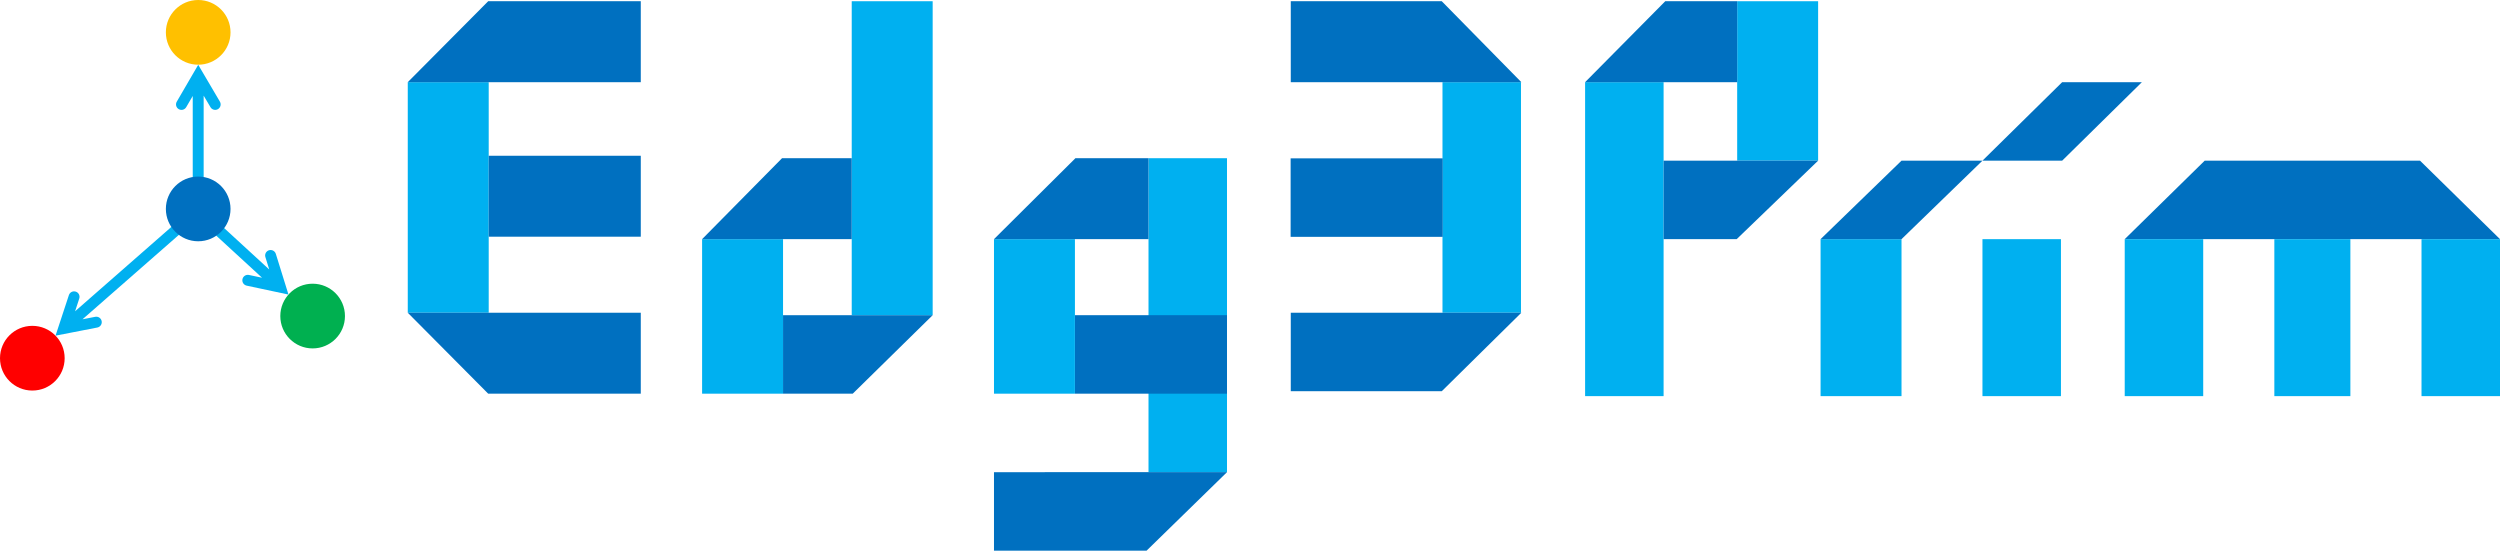<?xml version="1.0" encoding="UTF-8" standalone="no"?>
<svg
   xmlns:dc="http://purl.org/dc/elements/1.1/"
   xmlns:cc="http://creativecommons.org/ns#"
   xmlns:rdf="http://www.w3.org/1999/02/22-rdf-syntax-ns#"
   xmlns:svg="http://www.w3.org/2000/svg"
   xmlns="http://www.w3.org/2000/svg"
   xmlns:sodipodi="http://sodipodi.sourceforge.net/DTD/sodipodi-0.dtd"
   xmlns:inkscape="http://www.inkscape.org/namespaces/inkscape"
   inkscape:export-ydpi="499.93219"
   inkscape:export-xdpi="499.93219"
   inkscape:export-filename="/home/raymo/raymocloud/Work/EdgePrim/Logos and Artwork/Logo.png"
   inkscape:version="1.0 (4035a4fb49, 2020-05-01)"
   sodipodi:docname="Logo.svg"
   id="svg96"
   version="1.1"
   overflow="hidden"
   height="224.501"
   width="1019.245">
  <sodipodi:namedview
     inkscape:current-layer="svg96"
     inkscape:window-maximized="0"
     inkscape:window-y="32"
     inkscape:window-x="0"
     inkscape:cy="63.308702"
     inkscape:cx="511.62813"
     inkscape:zoom="2.8284271"
     showgrid="false"
     id="namedview98"
     inkscape:window-height="1566"
     inkscape:window-width="3774"
     inkscape:pageshadow="2"
     inkscape:pageopacity="0"
     guidetolerance="10"
     gridtolerance="10"
     objecttolerance="10"
     borderopacity="1"
     bordercolor="#666666"
     pagecolor="#ffffff" />
  <defs
     id="defs14" />
  <g
     transform="translate(-1.755,-0.499)"
     id="g209">
    <path
       id="path16"
       fill-rule="evenodd"
       fill="#00b0f0"
       d="m 744,98 h 33 v 64 h -33 z" />
    <path
       id="path18"
       fill-rule="evenodd"
       fill="#0070c0"
       d="m 777,66 -33,32 h 33 l 33,-32 z" />
    <path
       id="path20"
       fill-rule="evenodd"
       fill="#0070c0"
       d="M 900.61,66 868,98 h 32.61 87.78 32.61 L 988.39,66 Z" />
    <path
       id="path22"
       fill-rule="evenodd"
       fill="#00b0f0"
       d="m 929,98 h 31 v 64 h -31 z" />
    <path
       id="path24"
       fill-rule="evenodd"
       fill="#00b0f0"
       d="m 868,98 h 32 v 64 h -32 z" />
    <path
       id="path26"
       fill-rule="evenodd"
       fill="#00b0f0"
       d="m 989,98 h 32 v 64 h -32 z" />
    <path
       id="path28"
       fill-rule="evenodd"
       fill="#00b0f0"
       d="m 810,98 h 32 v 64 h -32 z" />
    <path
       id="path30"
       fill-rule="evenodd"
       fill="#0070c0"
       d="M 842.498,34 810,66 h 32.498 L 875,34 Z" />
    <path
       id="path32"
       fill-rule="evenodd"
       fill="#00b0f0"
       d="m 168,34 h 33 v 94 h -33 z" />
    <path
       id="path34"
       fill-rule="evenodd"
       fill="#0070c0"
       d="m 201,64 h 62 v 33 h -62 z" />
    <path
       id="path36"
       fill-rule="evenodd"
       fill="#0070c0"
       d="m 168,128 32.788,33 H 263 v -33 h -62.212 z" />
    <path
       id="path38"
       fill-rule="evenodd"
       fill="#0070c0"
       d="M 200.788,1 168,34 H 200.788 263 V 1 Z" />
    <path
       id="path40"
       fill-rule="evenodd"
       fill="#00b0f0"
       d="m 349,1 h 33 v 128 h -33 z" />
    <path
       id="path42"
       fill-rule="evenodd"
       fill="#00b0f0"
       d="m 288,98 h 33 v 63 h -33 z" />
    <path
       id="path44"
       fill-rule="evenodd"
       fill="#0070c0"
       d="M 320.589,65 288,98 H 320.589 349 V 65 Z" />
    <path
       id="path46"
       fill-rule="evenodd"
       fill="#0070c0"
       d="m 321,129 v 32 h 28.411 L 382,129 h -32.589 z" />
    <path
       id="path48"
       fill-rule="evenodd"
       fill="#00b0f0"
       d="m 470,65 h 32 v 128 h -32 z" />
    <path
       id="path50"
       fill-rule="evenodd"
       fill="#0070c0"
       d="m 440,129 h 62 v 32 h -62 z" />
    <path
       id="path52"
       fill-rule="evenodd"
       fill="#0070c0"
       d="m 407,193 v 32 h 62.212 L 502,193 h -32.788 z" />
    <path
       id="path54"
       fill-rule="evenodd"
       fill="#00b0f0"
       d="m 407,98 h 33 v 63 h -33 z" />
    <path
       id="path56"
       fill-rule="evenodd"
       fill="#0070c0"
       d="M 440.203,65 407,98 H 440.203 470 V 65 Z" />
    <path
       id="path58"
       fill-rule="evenodd"
       fill="#00b0f0"
       d="m 621.854,34 -32,-3e-6 -10e-6,94 h 32 z" />
    <path
       id="path60"
       fill-rule="evenodd"
       fill="#0070c0"
       d="M 527.941,65.058 V 97.058 l 62,3e-6 V 65.058 Z" />
    <path
       id="path62"
       fill-rule="evenodd"
       fill="#0070c0"
       d="m 528,128 v 32 h 61.558 L 622,128 h -32.442 z" />
    <path
       id="path64"
       fill-rule="evenodd"
       fill="#0070c0"
       d="M 528,1 V 34 H 589.558 622 L 589.558,1 Z" />
    <path
       id="path66"
       fill-rule="evenodd"
       fill="#00b0f0"
       d="m 648,34 h 32 v 128 h -32 z" />
    <path
       id="path68"
       fill-rule="evenodd"
       fill="#00b0f0"
       d="m 710,1 h 33 v 65 h -33 z" />
    <path
       id="path70"
       fill-rule="evenodd"
       fill="#0070c0"
       d="m 680,66 v 32 h 29.797 L 743,66 h -33.203 z" />
    <path
       id="path72"
       fill-rule="evenodd"
       fill="#0070c0"
       d="M 680.676,1 648,34 H 680.676 710 V 1 Z" />
  </g>
  <g
     transform="translate(-1.755,-0.499)"
     id="g178">
    <path
       d="m 69.379,13.69 c 0,-7.285 5.901,-13.192 13.18,-13.192 7.279,0 13.18,5.906 13.18,13.192 0,7.285 -5.901,13.191 -13.18,13.191 -7.279,0 -13.18,-5.906 -13.18,-13.191 z"
       fill="#ffc000"
       fill-rule="evenodd"
       id="path76"
       style="stroke-width:1" />
    <path
       d="m 84.786,72.817 9.5e-5,-41.446 h -4.453 l -9.5e-5,41.446 z M 91.413,41.948 82.571,26.916 73.822,41.95 c -0.62,1.063 -0.261,2.428 0.802,3.048 1.062,0.62 2.425,0.261 3.045,-0.802 l 6.813,-11.702 h -3.846 l 6.93,11.7 c 0.623,1.063 1.983,1.422 3.045,0.802 1.062,-0.62 1.421,-1.985 0.801,-3.048 z"
       fill="#4472c4"
       id="path78"
       style="fill:#00b0f0;fill-opacity:1;stroke-width:2.62"
       sodipodi:nodetypes="ccccccccscccccc" />
    <path
       d="m 116.036,129.355 c 0,-7.286 5.901,-13.192 13.18,-13.192 7.279,0 13.18,5.906 13.18,13.192 0,7.285 -5.901,13.191 -13.18,13.191 -7.279,0 -13.18,-5.906 -13.18,-13.191 z"
       fill="#00b050"
       fill-rule="evenodd"
       id="path84"
       style="stroke-width:1" />
    <path
       d="m 1.755,146.537 c 0,-7.286 5.901,-13.192 13.18,-13.192 7.279,0 13.18,5.906 13.18,13.192 0,7.285 -5.901,13.191 -13.18,13.191 -7.279,0 -13.18,-5.906 -13.18,-13.191 z"
       fill="#ff0000"
       fill-rule="evenodd"
       id="path86"
       style="stroke-width:1" />
    <path
       sodipodi:nodetypes="ccccccccscccccc"
       style="fill:#00b0f0;fill-opacity:1;stroke-width:2.62"
       id="path167"
       fill="#4472c4"
       d="m 73.558,91.323 -47.303,41.434 2.934,3.35 47.303,-41.434 z M 29.845,120.802 24.396,137.346 41.437,134.033 c 1.208,-0.235 1.998,-1.403 1.765,-2.611 -0.233,-1.208 -1.402,-1.996 -2.61,-1.762 l -13.292,2.586 2.534,2.893 4.235,-12.923 c 0.389,-1.169 -0.237,-2.429 -1.403,-2.819 -1.166,-0.39 -2.429,0.239 -2.821,1.406 z"
       inkscape:transform-center-x="27.370467"
       inkscape:transform-center-y="-32.955568" />
    <path
       inkscape:transform-center-y="30.597375"
       inkscape:transform-center-x="29.638396"
       d="m 89.853,96.516 24.73,22.713 3.012,-3.28 -24.73,-22.713 z m 12.457,20.439 17.056,3.633 -5.159,-16.59 c -0.364,-1.176 -1.612,-1.834 -2.787,-1.471 -1.175,0.363 -1.833,1.61 -1.469,2.785 l 4.01,12.934 2.602,-2.833 -13.305,-2.81 c -1.204,-0.26 -2.389,0.498 -2.651,1.7 -0.262,1.202 0.5,2.389 1.703,2.652 z"
       fill="#4472c4"
       id="path169"
       style="fill:#00b0f0;fill-opacity:1;stroke-width:2.62"
       sodipodi:nodetypes="ccccccccscccccc" />
    <path
       d="m 69.379,85.676 c 0,-7.285 5.901,-13.191 13.18,-13.191 7.279,0 13.18,5.906 13.18,13.191 0,7.285 -5.901,13.191 -13.18,13.191 -7.279,0 -13.18,-5.906 -13.18,-13.191 z"
       fill="#00b0f0"
       fill-rule="evenodd"
       id="path74"
       style="fill:#0070c0;fill-opacity:1;stroke-width:1" />
  </g>
</svg>
